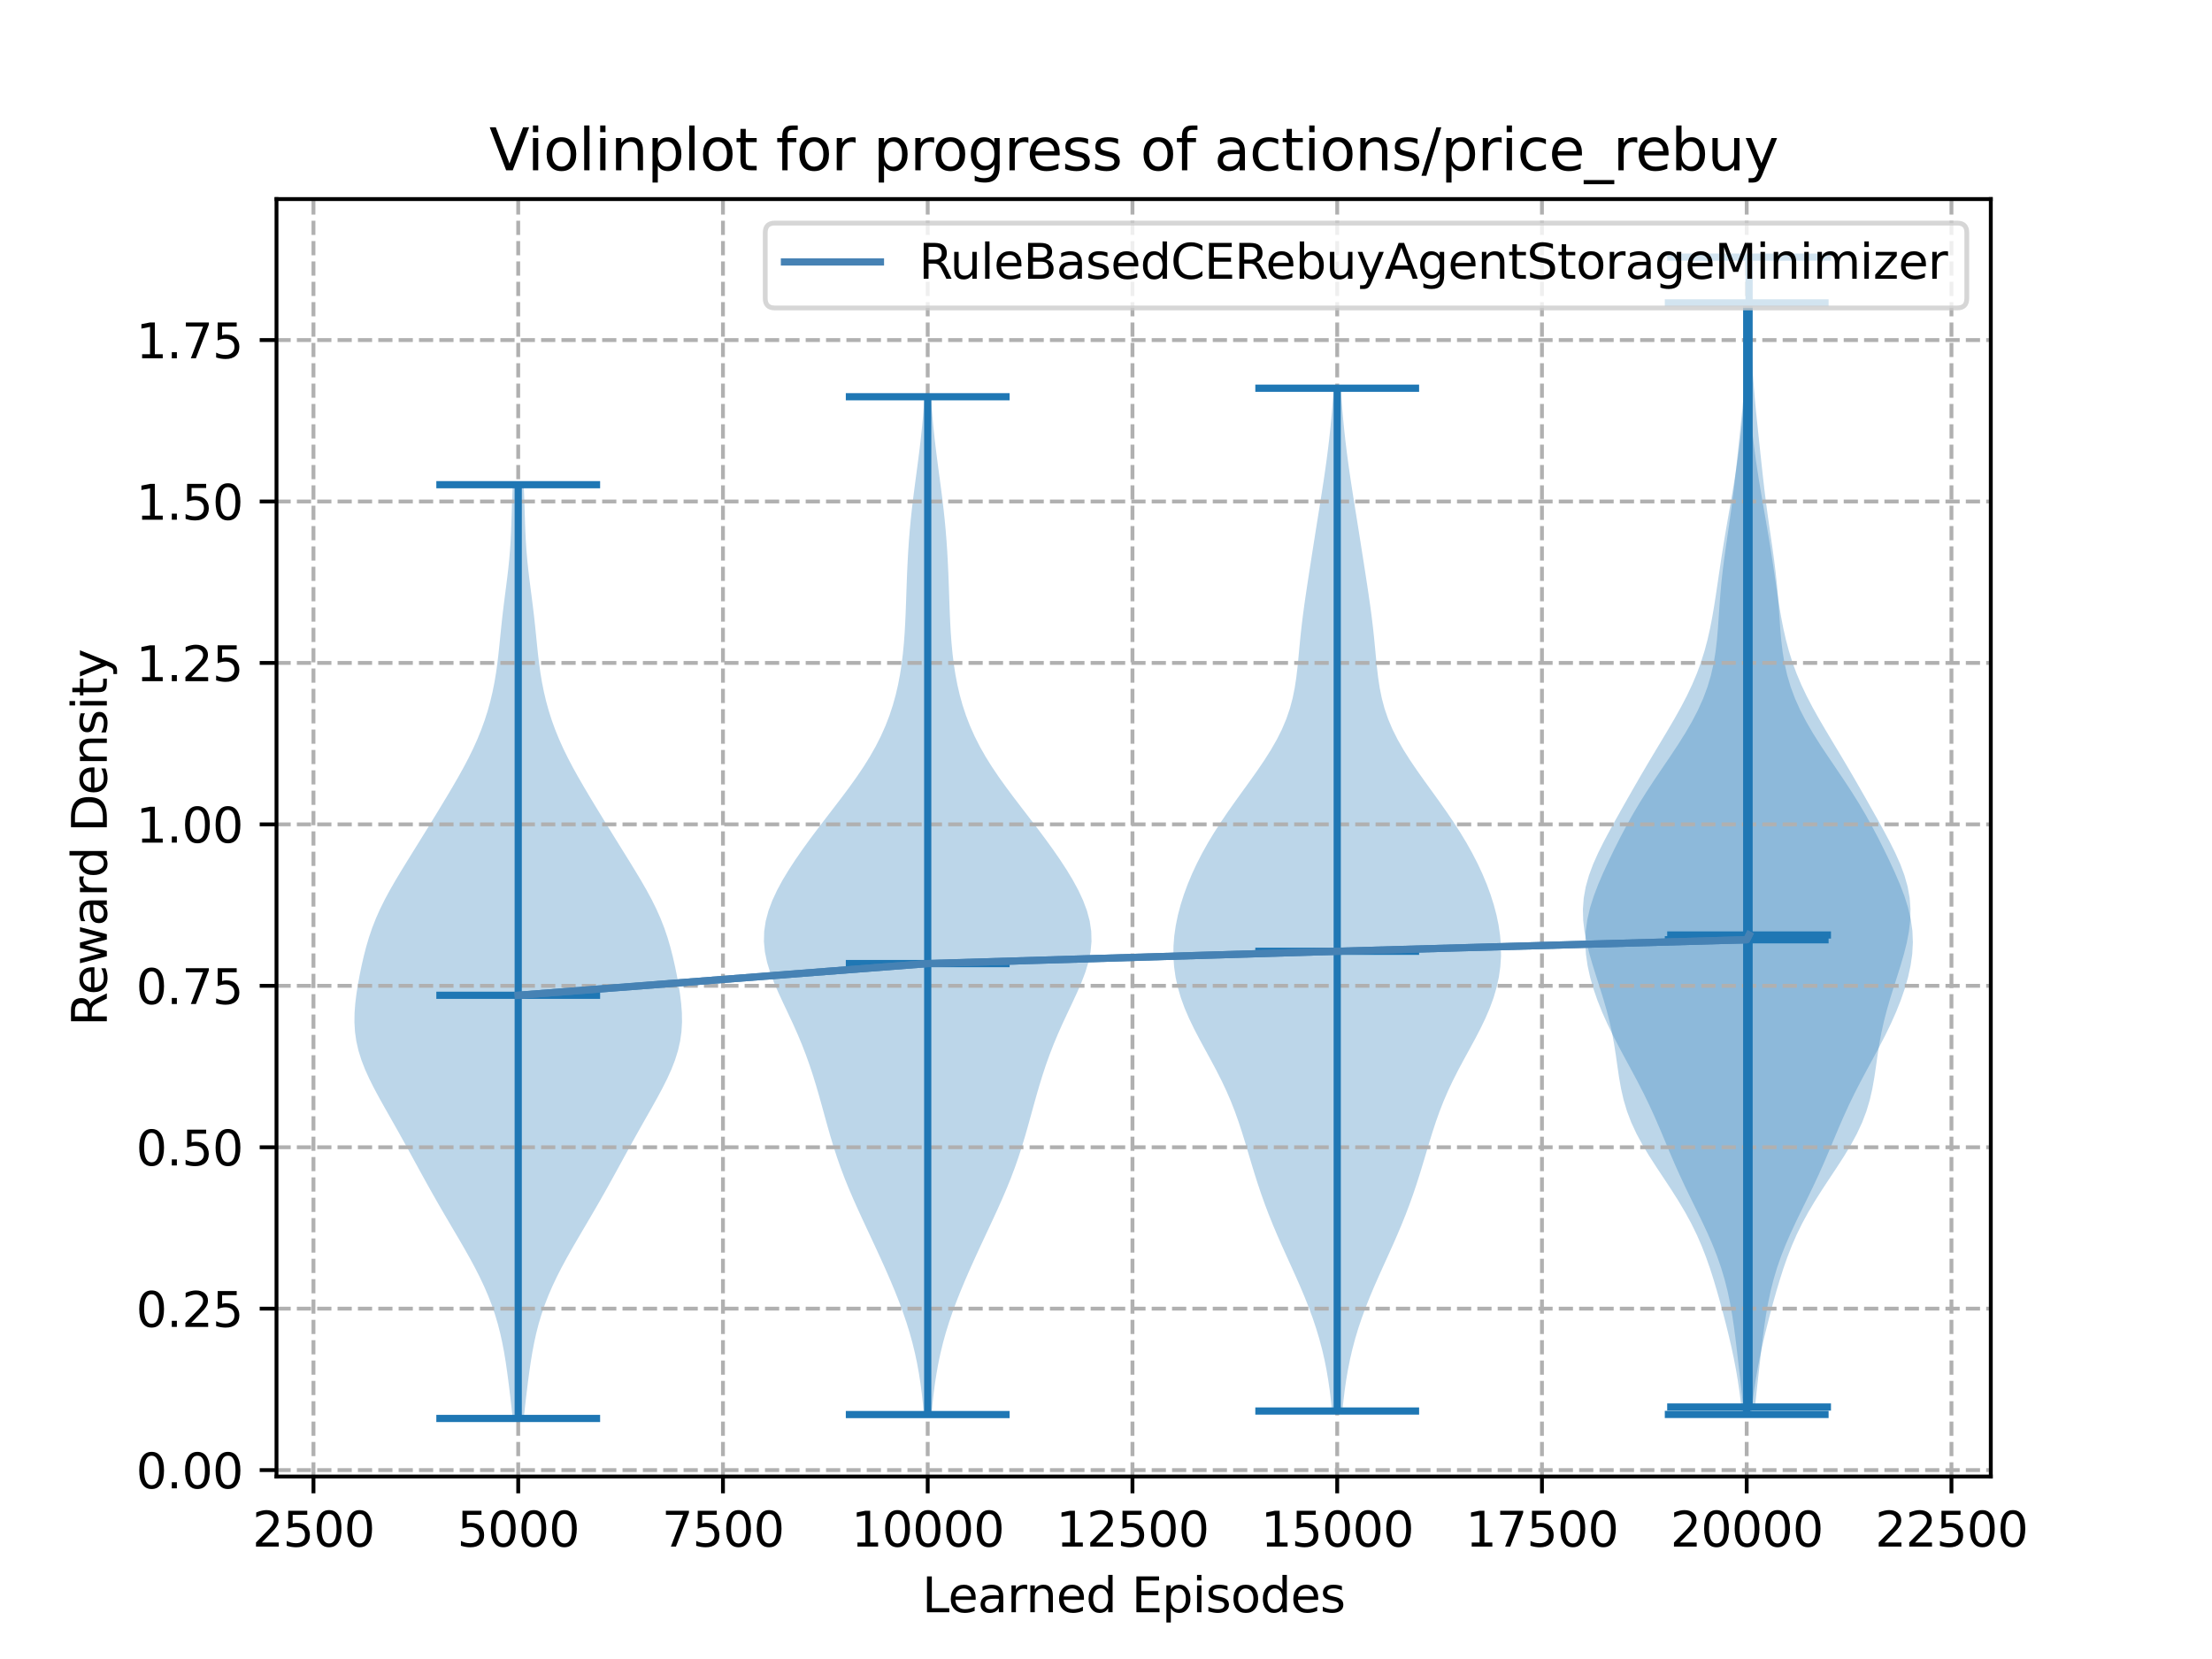 <?xml version="1.0" encoding="utf-8" standalone="no"?>
<!DOCTYPE svg PUBLIC "-//W3C//DTD SVG 1.1//EN"
  "http://www.w3.org/Graphics/SVG/1.1/DTD/svg11.dtd">
<svg xmlns:xlink="http://www.w3.org/1999/xlink" width="460.8pt" height="345.6pt" viewBox="0 0 460.8 345.6" xmlns="http://www.w3.org/2000/svg" version="1.1">
 <defs>
  <style type="text/css">*{stroke-linejoin: round; stroke-linecap: butt}</style>
 </defs>
 <g id="figure_1">
  <g id="patch_1">
   <path d="M 0 345.6 
L 460.8 345.6 
L 460.8 0 
L 0 0 
z
" style="fill: #ffffff"/>
  </g>
  <g id="axes_1">
   <g id="patch_2">
    <path d="M 57.6 307.584 
L 414.72 307.584 
L 414.72 41.472 
L 57.6 41.472 
z
" style="fill: #ffffff"/>
   </g>
   <g id="PolyCollection_1">
    <path d="M 109.103 295.488 
L 106.807 295.488 
L 106.593 293.523 
L 106.369 291.558 
L 106.135 289.594 
L 105.89 287.629 
L 105.628 285.664 
L 105.341 283.699 
L 105.019 281.734 
L 104.648 279.77 
L 104.216 277.805 
L 103.713 275.84 
L 103.13 273.875 
L 102.459 271.91 
L 101.7 269.946 
L 100.853 267.981 
L 99.925 266.016 
L 98.924 264.051 
L 97.863 262.086 
L 96.756 260.121 
L 95.619 258.157 
L 94.465 256.192 
L 93.309 254.227 
L 92.16 252.262 
L 91.027 250.297 
L 89.911 248.333 
L 88.814 246.368 
L 87.731 244.403 
L 86.656 242.438 
L 85.583 240.473 
L 84.503 238.509 
L 83.412 236.544 
L 82.308 234.579 
L 81.195 232.614 
L 80.082 230.649 
L 78.985 228.685 
L 77.929 226.72 
L 76.941 224.755 
L 76.051 222.79 
L 75.287 220.825 
L 74.674 218.861 
L 74.227 216.896 
L 73.949 214.931 
L 73.833 212.966 
L 73.861 211.001 
L 74.009 209.036 
L 74.25 207.072 
L 74.559 205.107 
L 74.919 203.142 
L 75.322 201.177 
L 75.772 199.212 
L 76.278 197.248 
L 76.858 195.283 
L 77.526 193.318 
L 78.294 191.353 
L 79.167 189.388 
L 80.14 187.424 
L 81.2 185.459 
L 82.328 183.494 
L 83.505 181.529 
L 84.711 179.564 
L 85.929 177.6 
L 87.149 175.635 
L 88.366 173.67 
L 89.576 171.705 
L 90.779 169.74 
L 91.974 167.776 
L 93.158 165.811 
L 94.322 163.846 
L 95.457 161.881 
L 96.548 159.916 
L 97.582 157.952 
L 98.547 155.987 
L 99.433 154.022 
L 100.234 152.057 
L 100.948 150.092 
L 101.577 148.127 
L 102.123 146.163 
L 102.591 144.198 
L 102.987 142.233 
L 103.318 140.268 
L 103.594 138.303 
L 103.829 136.339 
L 104.037 134.374 
L 104.234 132.409 
L 104.434 130.444 
L 104.647 128.479 
L 104.878 126.515 
L 105.124 124.55 
L 105.379 122.585 
L 105.629 120.62 
L 105.863 118.655 
L 106.067 116.691 
L 106.235 114.726 
L 106.366 112.761 
L 106.463 110.796 
L 106.536 108.831 
L 106.598 106.867 
L 106.659 104.902 
L 106.731 102.937 
L 106.819 100.972 
L 109.09 100.972 
L 109.09 100.972 
L 109.179 102.937 
L 109.25 104.902 
L 109.312 106.867 
L 109.373 108.831 
L 109.447 110.796 
L 109.544 112.761 
L 109.674 114.726 
L 109.843 116.691 
L 110.047 118.655 
L 110.28 120.62 
L 110.531 122.585 
L 110.785 124.55 
L 111.032 126.515 
L 111.263 128.479 
L 111.476 130.444 
L 111.676 132.409 
L 111.873 134.374 
L 112.081 136.339 
L 112.316 138.303 
L 112.592 140.268 
L 112.923 142.233 
L 113.319 144.198 
L 113.786 146.163 
L 114.333 148.127 
L 114.961 150.092 
L 115.676 152.057 
L 116.477 154.022 
L 117.362 155.987 
L 118.327 157.952 
L 119.361 159.916 
L 120.453 161.881 
L 121.587 163.846 
L 122.752 165.811 
L 123.936 167.776 
L 125.131 169.74 
L 126.334 171.705 
L 127.544 173.67 
L 128.76 175.635 
L 129.981 177.6 
L 131.199 179.564 
L 132.404 181.529 
L 133.581 183.494 
L 134.71 185.459 
L 135.77 187.424 
L 136.742 189.388 
L 137.615 191.353 
L 138.384 193.318 
L 139.052 195.283 
L 139.631 197.248 
L 140.138 199.212 
L 140.587 201.177 
L 140.991 203.142 
L 141.351 205.107 
L 141.66 207.072 
L 141.9 209.036 
L 142.048 211.001 
L 142.077 212.966 
L 141.961 214.931 
L 141.683 216.896 
L 141.236 218.861 
L 140.622 220.825 
L 139.859 222.79 
L 138.969 224.755 
L 137.98 226.72 
L 136.924 228.685 
L 135.828 230.649 
L 134.715 232.614 
L 133.601 234.579 
L 132.497 236.544 
L 131.407 238.509 
L 130.327 240.473 
L 129.254 242.438 
L 128.179 244.403 
L 127.096 246.368 
L 125.998 248.333 
L 124.883 250.297 
L 123.749 252.262 
L 122.601 254.227 
L 121.444 256.192 
L 120.291 258.157 
L 119.153 260.121 
L 118.046 262.086 
L 116.985 264.051 
L 115.985 266.016 
L 115.056 267.981 
L 114.21 269.946 
L 113.45 271.91 
L 112.78 273.875 
L 112.196 275.84 
L 111.693 277.805 
L 111.262 279.77 
L 110.891 281.734 
L 110.568 283.699 
L 110.281 285.664 
L 110.019 287.629 
L 109.774 289.594 
L 109.541 291.558 
L 109.317 293.523 
L 109.103 295.488 
z
" clip-path="url(#pc4a3ae4769)" style="fill: #1f77b4; fill-opacity: 0.3"/>
   </g>
   <g id="PolyCollection_2">
    <path d="M 194.056 294.683 
L 192.464 294.683 
L 192.27 292.541 
L 192.037 290.399 
L 191.759 288.258 
L 191.429 286.116 
L 191.041 283.974 
L 190.587 281.832 
L 190.064 279.69 
L 189.469 277.549 
L 188.802 275.407 
L 188.068 273.265 
L 187.273 271.123 
L 186.423 268.981 
L 185.529 266.84 
L 184.598 264.698 
L 183.638 262.556 
L 182.656 260.414 
L 181.661 258.272 
L 180.659 256.131 
L 179.661 253.989 
L 178.678 251.847 
L 177.722 249.705 
L 176.805 247.563 
L 175.938 245.422 
L 175.127 243.28 
L 174.375 241.138 
L 173.678 238.996 
L 173.029 236.854 
L 172.414 234.713 
L 171.82 232.571 
L 171.231 230.429 
L 170.632 228.287 
L 170.009 226.145 
L 169.35 224.004 
L 168.642 221.862 
L 167.875 219.72 
L 167.045 217.578 
L 166.15 215.436 
L 165.196 213.295 
L 164.199 211.153 
L 163.185 209.011 
L 162.191 206.869 
L 161.26 204.727 
L 160.443 202.586 
L 159.789 200.444 
L 159.343 198.302 
L 159.138 196.16 
L 159.194 194.018 
L 159.513 191.877 
L 160.085 189.735 
L 160.884 187.593 
L 161.881 185.451 
L 163.042 183.309 
L 164.337 181.168 
L 165.738 179.026 
L 167.223 176.884 
L 168.776 174.742 
L 170.379 172.6 
L 172.015 170.459 
L 173.662 168.317 
L 175.299 166.175 
L 176.898 164.033 
L 178.433 161.891 
L 179.88 159.75 
L 181.217 157.608 
L 182.431 155.466 
L 183.514 153.324 
L 184.466 151.182 
L 185.291 149.041 
L 185.996 146.899 
L 186.592 144.757 
L 187.089 142.615 
L 187.496 140.473 
L 187.826 138.332 
L 188.088 136.19 
L 188.292 134.048 
L 188.45 131.906 
L 188.571 129.764 
L 188.666 127.623 
L 188.746 125.481 
L 188.819 123.339 
L 188.895 121.197 
L 188.98 119.055 
L 189.08 116.914 
L 189.2 114.772 
L 189.345 112.63 
L 189.517 110.488 
L 189.717 108.346 
L 189.944 106.205 
L 190.196 104.063 
L 190.468 101.921 
L 190.751 99.779 
L 191.038 97.638 
L 191.32 95.496 
L 191.589 93.354 
L 191.838 91.212 
L 192.063 89.07 
L 192.263 86.929 
L 192.438 84.787 
L 192.588 82.645 
L 193.932 82.645 
L 193.932 82.645 
L 194.082 84.787 
L 194.257 86.929 
L 194.457 89.07 
L 194.682 91.212 
L 194.932 93.354 
L 195.2 95.496 
L 195.482 97.638 
L 195.769 99.779 
L 196.052 101.921 
L 196.324 104.063 
L 196.576 106.205 
L 196.803 108.346 
L 197.003 110.488 
L 197.175 112.63 
L 197.32 114.772 
L 197.44 116.914 
L 197.54 119.055 
L 197.625 121.197 
L 197.701 123.339 
L 197.774 125.481 
L 197.854 127.623 
L 197.949 129.764 
L 198.07 131.906 
L 198.228 134.048 
L 198.432 136.19 
L 198.694 138.332 
L 199.024 140.473 
L 199.431 142.615 
L 199.928 144.757 
L 200.524 146.899 
L 201.229 149.041 
L 202.054 151.182 
L 203.006 153.324 
L 204.089 155.466 
L 205.303 157.608 
L 206.641 159.75 
L 208.087 161.891 
L 209.622 164.033 
L 211.221 166.175 
L 212.858 168.317 
L 214.505 170.459 
L 216.141 172.6 
L 217.744 174.742 
L 219.297 176.884 
L 220.782 179.026 
L 222.183 181.168 
L 223.478 183.309 
L 224.639 185.451 
L 225.636 187.593 
L 226.435 189.735 
L 227.007 191.877 
L 227.326 194.018 
L 227.382 196.16 
L 227.177 198.302 
L 226.731 200.444 
L 226.077 202.586 
L 225.26 204.727 
L 224.329 206.869 
L 223.335 209.011 
L 222.321 211.153 
L 221.324 213.295 
L 220.37 215.436 
L 219.475 217.578 
L 218.645 219.72 
L 217.878 221.862 
L 217.17 224.004 
L 216.511 226.145 
L 215.888 228.287 
L 215.289 230.429 
L 214.7 232.571 
L 214.106 234.713 
L 213.491 236.854 
L 212.842 238.996 
L 212.145 241.138 
L 211.393 243.28 
L 210.583 245.422 
L 209.715 247.563 
L 208.798 249.705 
L 207.842 251.847 
L 206.859 253.989 
L 205.861 256.131 
L 204.859 258.272 
L 203.864 260.414 
L 202.882 262.556 
L 201.922 264.698 
L 200.991 266.84 
L 200.097 268.981 
L 199.247 271.123 
L 198.452 273.265 
L 197.718 275.407 
L 197.051 277.549 
L 196.456 279.69 
L 195.933 281.832 
L 195.479 283.974 
L 195.091 286.116 
L 194.761 288.258 
L 194.483 290.399 
L 194.25 292.541 
L 194.056 294.683 
z
" clip-path="url(#pc4a3ae4769)" style="fill: #1f77b4; fill-opacity: 0.3"/>
   </g>
   <g id="PolyCollection_3">
    <path d="M 279.644 293.938 
L 277.487 293.938 
L 277.266 291.786 
L 277.005 289.634 
L 276.695 287.482 
L 276.328 285.33 
L 275.897 283.177 
L 275.396 281.025 
L 274.822 278.873 
L 274.173 276.721 
L 273.451 274.569 
L 272.661 272.417 
L 271.808 270.264 
L 270.902 268.112 
L 269.958 265.96 
L 268.988 263.808 
L 268.011 261.656 
L 267.042 259.504 
L 266.096 257.351 
L 265.185 255.199 
L 264.319 253.047 
L 263.501 250.895 
L 262.732 248.743 
L 262.009 246.591 
L 261.324 244.438 
L 260.667 242.286 
L 260.025 240.134 
L 259.381 237.982 
L 258.715 235.83 
L 258.009 233.678 
L 257.241 231.525 
L 256.397 229.373 
L 255.466 227.221 
L 254.449 225.069 
L 253.355 222.917 
L 252.205 220.765 
L 251.028 218.613 
L 249.86 216.46 
L 248.739 214.308 
L 247.701 212.156 
L 246.778 210.004 
L 245.992 207.852 
L 245.36 205.7 
L 244.891 203.547 
L 244.585 201.395 
L 244.443 199.243 
L 244.459 197.091 
L 244.626 194.939 
L 244.935 192.787 
L 245.379 190.634 
L 245.947 188.482 
L 246.632 186.33 
L 247.426 184.178 
L 248.326 182.026 
L 249.33 179.874 
L 250.435 177.721 
L 251.64 175.569 
L 252.94 173.417 
L 254.327 171.265 
L 255.788 169.113 
L 257.306 166.961 
L 258.856 164.808 
L 260.411 162.656 
L 261.936 160.504 
L 263.397 158.352 
L 264.758 156.2 
L 265.99 154.048 
L 267.066 151.895 
L 267.972 149.743 
L 268.707 147.591 
L 269.281 145.439 
L 269.715 143.287 
L 270.042 141.135 
L 270.294 138.983 
L 270.505 136.83 
L 270.707 134.678 
L 270.918 132.526 
L 271.154 130.374 
L 271.417 128.222 
L 271.706 126.07 
L 272.016 123.917 
L 272.339 121.765 
L 272.67 119.613 
L 273.004 117.461 
L 273.34 115.309 
L 273.678 113.157 
L 274.019 111.004 
L 274.362 108.852 
L 274.706 106.7 
L 275.05 104.548 
L 275.39 102.396 
L 275.721 100.244 
L 276.039 98.091 
L 276.339 95.939 
L 276.619 93.787 
L 276.877 91.635 
L 277.111 89.483 
L 277.323 87.331 
L 277.512 85.178 
L 277.68 83.026 
L 277.829 80.874 
L 279.301 80.874 
L 279.301 80.874 
L 279.45 83.026 
L 279.619 85.178 
L 279.808 87.331 
L 280.019 89.483 
L 280.253 91.635 
L 280.511 93.787 
L 280.791 95.939 
L 281.092 98.091 
L 281.409 100.244 
L 281.74 102.396 
L 282.08 104.548 
L 282.424 106.7 
L 282.769 108.852 
L 283.112 111.004 
L 283.452 113.157 
L 283.79 115.309 
L 284.127 117.461 
L 284.461 119.613 
L 284.792 121.765 
L 285.115 123.917 
L 285.424 126.07 
L 285.714 128.222 
L 285.977 130.374 
L 286.212 132.526 
L 286.424 134.678 
L 286.625 136.83 
L 286.837 138.983 
L 287.089 141.135 
L 287.415 143.287 
L 287.85 145.439 
L 288.423 147.591 
L 289.158 149.743 
L 290.065 151.895 
L 291.141 154.048 
L 292.372 156.2 
L 293.734 158.352 
L 295.195 160.504 
L 296.72 162.656 
L 298.274 164.808 
L 299.824 166.961 
L 301.342 169.113 
L 302.803 171.265 
L 304.191 173.417 
L 305.491 175.569 
L 306.695 177.721 
L 307.8 179.874 
L 308.804 182.026 
L 309.704 184.178 
L 310.499 186.33 
L 311.183 188.482 
L 311.752 190.634 
L 312.195 192.787 
L 312.505 194.939 
L 312.672 197.091 
L 312.687 199.243 
L 312.545 201.395 
L 312.24 203.547 
L 311.77 205.7 
L 311.138 207.852 
L 310.353 210.004 
L 309.429 212.156 
L 308.391 214.308 
L 307.27 216.46 
L 306.102 218.613 
L 304.925 220.765 
L 303.775 222.917 
L 302.681 225.069 
L 301.664 227.221 
L 300.734 229.373 
L 299.89 231.525 
L 299.122 233.678 
L 298.415 235.83 
L 297.749 237.982 
L 297.105 240.134 
L 296.463 242.286 
L 295.806 244.438 
L 295.121 246.591 
L 294.398 248.743 
L 293.629 250.895 
L 292.812 253.047 
L 291.945 255.199 
L 291.035 257.351 
L 290.089 259.504 
L 289.12 261.656 
L 288.142 263.808 
L 287.173 265.96 
L 286.228 268.112 
L 285.323 270.264 
L 284.47 272.417 
L 283.679 274.569 
L 282.957 276.721 
L 282.309 278.873 
L 281.735 281.025 
L 281.234 283.177 
L 280.802 285.33 
L 280.435 287.482 
L 280.125 289.634 
L 279.864 291.786 
L 279.644 293.938 
z
" clip-path="url(#pc4a3ae4769)" style="fill: #1f77b4; fill-opacity: 0.3"/>
   </g>
   <g id="PolyCollection_4">
    <path d="M 364.828 294.65 
L 362.913 294.65 
L 362.665 292.311 
L 362.371 289.972 
L 362.026 287.633 
L 361.629 285.294 
L 361.18 282.955 
L 360.682 280.616 
L 360.142 278.277 
L 359.567 275.938 
L 358.962 273.599 
L 358.33 271.26 
L 357.67 268.922 
L 356.973 266.583 
L 356.225 264.244 
L 355.406 261.905 
L 354.495 259.566 
L 353.474 257.227 
L 352.329 254.888 
L 351.059 252.549 
L 349.671 250.21 
L 348.189 247.871 
L 346.65 245.532 
L 345.099 243.193 
L 343.59 240.854 
L 342.179 238.516 
L 340.913 236.177 
L 339.826 233.838 
L 338.936 231.499 
L 338.236 229.16 
L 337.7 226.821 
L 337.286 224.482 
L 336.939 222.143 
L 336.607 219.804 
L 336.242 217.465 
L 335.81 215.126 
L 335.292 212.787 
L 334.688 210.448 
L 334.01 208.109 
L 333.281 205.771 
L 332.532 203.432 
L 331.798 201.093 
L 331.118 198.754 
L 330.532 196.415 
L 330.083 194.076 
L 329.81 191.737 
L 329.748 189.398 
L 329.923 187.059 
L 330.343 184.72 
L 331 182.381 
L 331.869 180.042 
L 332.909 177.703 
L 334.075 175.364 
L 335.322 173.026 
L 336.614 170.687 
L 337.927 168.348 
L 339.251 166.009 
L 340.586 163.67 
L 341.939 161.331 
L 343.312 158.992 
L 344.706 156.653 
L 346.111 154.314 
L 347.509 151.975 
L 348.875 149.636 
L 350.181 147.297 
L 351.399 144.958 
L 352.508 142.619 
L 353.494 140.281 
L 354.351 137.942 
L 355.085 135.603 
L 355.707 133.264 
L 356.235 130.925 
L 356.688 128.586 
L 357.087 126.247 
L 357.452 123.908 
L 357.799 121.569 
L 358.144 119.23 
L 358.495 116.891 
L 358.86 114.552 
L 359.241 112.213 
L 359.635 109.875 
L 360.039 107.536 
L 360.446 105.197 
L 360.848 102.858 
L 361.238 100.519 
L 361.609 98.18 
L 361.957 95.841 
L 362.275 93.502 
L 362.561 91.163 
L 362.809 88.824 
L 363.018 86.485 
L 363.185 84.146 
L 363.308 81.807 
L 363.39 79.468 
L 363.435 77.13 
L 363.448 74.791 
L 363.44 72.452 
L 363.419 70.113 
L 363.397 67.774 
L 363.382 65.435 
L 363.381 63.096 
L 364.36 63.096 
L 364.36 63.096 
L 364.359 65.435 
L 364.344 67.774 
L 364.322 70.113 
L 364.301 72.452 
L 364.292 74.791 
L 364.306 77.13 
L 364.35 79.468 
L 364.433 81.807 
L 364.556 84.146 
L 364.723 86.485 
L 364.932 88.824 
L 365.18 91.163 
L 365.466 93.502 
L 365.784 95.841 
L 366.131 98.18 
L 366.503 100.519 
L 366.893 102.858 
L 367.295 105.197 
L 367.702 107.536 
L 368.106 109.875 
L 368.5 112.213 
L 368.881 114.552 
L 369.246 116.891 
L 369.597 119.23 
L 369.942 121.569 
L 370.289 123.908 
L 370.654 126.247 
L 371.053 128.586 
L 371.506 130.925 
L 372.034 133.264 
L 372.656 135.603 
L 373.39 137.942 
L 374.247 140.281 
L 375.233 142.619 
L 376.342 144.958 
L 377.56 147.297 
L 378.866 149.636 
L 380.232 151.975 
L 381.63 154.314 
L 383.035 156.653 
L 384.429 158.992 
L 385.802 161.331 
L 387.154 163.67 
L 388.49 166.009 
L 389.814 168.348 
L 391.127 170.687 
L 392.418 173.026 
L 393.665 175.364 
L 394.832 177.703 
L 395.872 180.042 
L 396.741 182.381 
L 397.398 184.72 
L 397.818 187.059 
L 397.993 189.398 
L 397.931 191.737 
L 397.658 194.076 
L 397.209 196.415 
L 396.623 198.754 
L 395.943 201.093 
L 395.209 203.432 
L 394.46 205.771 
L 393.731 208.109 
L 393.053 210.448 
L 392.449 212.787 
L 391.931 215.126 
L 391.499 217.465 
L 391.134 219.804 
L 390.802 222.143 
L 390.455 224.482 
L 390.04 226.821 
L 389.505 229.16 
L 388.805 231.499 
L 387.915 233.838 
L 386.828 236.177 
L 385.562 238.516 
L 384.15 240.854 
L 382.642 243.193 
L 381.091 245.532 
L 379.552 247.871 
L 378.07 250.21 
L 376.682 252.549 
L 375.412 254.888 
L 374.267 257.227 
L 373.246 259.566 
L 372.335 261.905 
L 371.516 264.244 
L 370.768 266.583 
L 370.071 268.922 
L 369.411 271.26 
L 368.779 273.599 
L 368.174 275.938 
L 367.599 278.277 
L 367.059 280.616 
L 366.561 282.955 
L 366.112 285.294 
L 365.715 287.633 
L 365.37 289.972 
L 365.076 292.311 
L 364.828 294.65 
z
" clip-path="url(#pc4a3ae4769)" style="fill: #1f77b4; fill-opacity: 0.3"/>
   </g>
   <g id="PolyCollection_5">
    <path d="M 365.591 293.109 
L 363.139 293.109 
L 362.881 290.69 
L 362.614 288.27 
L 362.343 285.851 
L 362.07 283.431 
L 361.792 281.011 
L 361.5 278.592 
L 361.18 276.172 
L 360.814 273.752 
L 360.384 271.333 
L 359.87 268.913 
L 359.255 266.494 
L 358.529 264.074 
L 357.685 261.654 
L 356.728 259.235 
L 355.673 256.815 
L 354.541 254.396 
L 353.364 251.976 
L 352.175 249.556 
L 351.005 247.137 
L 349.875 244.717 
L 348.795 242.298 
L 347.758 239.878 
L 346.746 237.458 
L 345.729 235.039 
L 344.68 232.619 
L 343.573 230.2 
L 342.397 227.78 
L 341.156 225.36 
L 339.865 222.941 
L 338.554 220.521 
L 337.256 218.101 
L 336.005 215.682 
L 334.83 213.262 
L 333.752 210.843 
L 332.787 208.423 
L 331.949 206.003 
L 331.254 203.584 
L 330.721 201.164 
L 330.376 198.745 
L 330.243 196.325 
L 330.343 193.905 
L 330.682 191.486 
L 331.248 189.066 
L 332.015 186.647 
L 332.94 184.227 
L 333.978 181.807 
L 335.093 179.388 
L 336.262 176.968 
L 337.48 174.548 
L 338.754 172.129 
L 340.101 169.709 
L 341.531 167.29 
L 343.047 164.87 
L 344.634 162.45 
L 346.268 160.031 
L 347.909 157.611 
L 349.515 155.192 
L 351.042 152.772 
L 352.452 150.352 
L 353.711 147.933 
L 354.797 145.513 
L 355.7 143.094 
L 356.419 140.674 
L 356.968 138.254 
L 357.37 135.835 
L 357.657 133.415 
L 357.868 130.996 
L 358.038 128.576 
L 358.202 126.156 
L 358.385 123.737 
L 358.605 121.317 
L 358.869 118.897 
L 359.174 116.478 
L 359.51 114.058 
L 359.862 111.639 
L 360.215 109.219 
L 360.556 106.799 
L 360.876 104.38 
L 361.175 101.96 
L 361.454 99.541 
L 361.719 97.121 
L 361.978 94.701 
L 362.235 92.282 
L 362.489 89.862 
L 362.74 87.443 
L 362.981 85.023 
L 363.206 82.603 
L 363.408 80.184 
L 363.583 77.764 
L 363.729 75.344 
L 363.845 72.925 
L 363.934 70.505 
L 363.998 68.086 
L 364.042 65.666 
L 364.069 63.246 
L 364.085 60.827 
L 364.095 58.407 
L 364.104 55.988 
L 364.115 53.568 
L 364.615 53.568 
L 364.615 53.568 
L 364.627 55.988 
L 364.636 58.407 
L 364.646 60.827 
L 364.661 63.246 
L 364.689 65.666 
L 364.732 68.086 
L 364.796 70.505 
L 364.885 72.925 
L 365.002 75.344 
L 365.148 77.764 
L 365.323 80.184 
L 365.525 82.603 
L 365.749 85.023 
L 365.99 87.443 
L 366.241 89.862 
L 366.496 92.282 
L 366.752 94.701 
L 367.011 97.121 
L 367.277 99.541 
L 367.556 101.96 
L 367.854 104.38 
L 368.175 106.799 
L 368.515 109.219 
L 368.868 111.639 
L 369.22 114.058 
L 369.556 116.478 
L 369.861 118.897 
L 370.125 121.317 
L 370.345 123.737 
L 370.529 126.156 
L 370.692 128.576 
L 370.863 130.996 
L 371.073 133.415 
L 371.361 135.835 
L 371.763 138.254 
L 372.312 140.674 
L 373.031 143.094 
L 373.933 145.513 
L 375.019 147.933 
L 376.279 150.352 
L 377.688 152.772 
L 379.215 155.192 
L 380.821 157.611 
L 382.463 160.031 
L 384.096 162.45 
L 385.684 164.87 
L 387.199 167.29 
L 388.629 169.709 
L 389.976 172.129 
L 391.251 174.548 
L 392.468 176.968 
L 393.637 179.388 
L 394.752 181.807 
L 395.791 184.227 
L 396.716 186.647 
L 397.482 189.066 
L 398.049 191.486 
L 398.388 193.905 
L 398.487 196.325 
L 398.355 198.745 
L 398.009 201.164 
L 397.477 203.584 
L 396.781 206.003 
L 395.943 208.423 
L 394.979 210.843 
L 393.9 213.262 
L 392.725 215.682 
L 391.474 218.101 
L 390.177 220.521 
L 388.866 222.941 
L 387.575 225.36 
L 386.333 227.78 
L 385.157 230.2 
L 384.051 232.619 
L 383.001 235.039 
L 381.985 237.458 
L 380.972 239.878 
L 379.935 242.298 
L 378.855 244.717 
L 377.725 247.137 
L 376.555 249.556 
L 375.366 251.976 
L 374.189 254.396 
L 373.058 256.815 
L 372.002 259.235 
L 371.045 261.654 
L 370.202 264.074 
L 369.475 266.494 
L 368.86 268.913 
L 368.346 271.333 
L 367.916 273.752 
L 367.551 276.172 
L 367.231 278.592 
L 366.939 281.011 
L 366.66 283.431 
L 366.387 285.851 
L 366.116 288.27 
L 365.849 290.69 
L 365.591 293.109 
z
" clip-path="url(#pc4a3ae4769)" style="fill: #1f77b4; fill-opacity: 0.3"/>
   </g>
   <g id="matplotlib.axis_1">
    <g id="xtick_1">
     <g id="line2d_1">
      <path d="M 65.302 307.584 
L 65.302 41.472 
" clip-path="url(#pc4a3ae4769)" style="fill: none; stroke-dasharray: 2.96,1.28; stroke-dashoffset: 0; stroke: #b0b0b0; stroke-width: 0.8"/>
     </g>
     <g id="line2d_2">
      <defs>
       <path id="mb320e0895b" d="M 0 0 
L 0 3.5 
" style="stroke: #000000; stroke-width: 0.8"/>
      </defs>
      <g>
       <use xlink:href="#mb320e0895b" x="65.302" y="307.584" style="stroke: #000000; stroke-width: 0.8"/>
      </g>
     </g>
     <g id="text_1">
      <!-- 2500 -->
      <g transform="translate(52.577 322.182)scale(0.1 -0.1)">
       <defs>
        <path id="DejaVuSans-32" d="M 1228 531 
L 3431 531 
L 3431 0 
L 469 0 
L 469 531 
Q 828 903 1448 1529 
Q 2069 2156 2228 2338 
Q 2531 2678 2651 2914 
Q 2772 3150 2772 3378 
Q 2772 3750 2511 3984 
Q 2250 4219 1831 4219 
Q 1534 4219 1204 4116 
Q 875 4013 500 3803 
L 500 4441 
Q 881 4594 1212 4672 
Q 1544 4750 1819 4750 
Q 2544 4750 2975 4387 
Q 3406 4025 3406 3419 
Q 3406 3131 3298 2873 
Q 3191 2616 2906 2266 
Q 2828 2175 2409 1742 
Q 1991 1309 1228 531 
z
" transform="scale(0.016)"/>
        <path id="DejaVuSans-35" d="M 691 4666 
L 3169 4666 
L 3169 4134 
L 1269 4134 
L 1269 2991 
Q 1406 3038 1543 3061 
Q 1681 3084 1819 3084 
Q 2600 3084 3056 2656 
Q 3513 2228 3513 1497 
Q 3513 744 3044 326 
Q 2575 -91 1722 -91 
Q 1428 -91 1123 -41 
Q 819 9 494 109 
L 494 744 
Q 775 591 1075 516 
Q 1375 441 1709 441 
Q 2250 441 2565 725 
Q 2881 1009 2881 1497 
Q 2881 1984 2565 2268 
Q 2250 2553 1709 2553 
Q 1456 2553 1204 2497 
Q 953 2441 691 2322 
L 691 4666 
z
" transform="scale(0.016)"/>
        <path id="DejaVuSans-30" d="M 2034 4250 
Q 1547 4250 1301 3770 
Q 1056 3291 1056 2328 
Q 1056 1369 1301 889 
Q 1547 409 2034 409 
Q 2525 409 2770 889 
Q 3016 1369 3016 2328 
Q 3016 3291 2770 3770 
Q 2525 4250 2034 4250 
z
M 2034 4750 
Q 2819 4750 3233 4129 
Q 3647 3509 3647 2328 
Q 3647 1150 3233 529 
Q 2819 -91 2034 -91 
Q 1250 -91 836 529 
Q 422 1150 422 2328 
Q 422 3509 836 4129 
Q 1250 4750 2034 4750 
z
" transform="scale(0.016)"/>
       </defs>
       <use xlink:href="#DejaVuSans-32"/>
       <use xlink:href="#DejaVuSans-35" x="63.623"/>
       <use xlink:href="#DejaVuSans-30" x="127.246"/>
       <use xlink:href="#DejaVuSans-30" x="190.869"/>
      </g>
     </g>
    </g>
    <g id="xtick_2">
     <g id="line2d_3">
      <path d="M 107.955 307.584 
L 107.955 41.472 
" clip-path="url(#pc4a3ae4769)" style="fill: none; stroke-dasharray: 2.96,1.28; stroke-dashoffset: 0; stroke: #b0b0b0; stroke-width: 0.8"/>
     </g>
     <g id="line2d_4">
      <g>
       <use xlink:href="#mb320e0895b" x="107.955" y="307.584" style="stroke: #000000; stroke-width: 0.8"/>
      </g>
     </g>
     <g id="text_2">
      <!-- 5000 -->
      <g transform="translate(95.23 322.182)scale(0.1 -0.1)">
       <use xlink:href="#DejaVuSans-35"/>
       <use xlink:href="#DejaVuSans-30" x="63.623"/>
       <use xlink:href="#DejaVuSans-30" x="127.246"/>
       <use xlink:href="#DejaVuSans-30" x="190.869"/>
      </g>
     </g>
    </g>
    <g id="xtick_3">
     <g id="line2d_5">
      <path d="M 150.607 307.584 
L 150.607 41.472 
" clip-path="url(#pc4a3ae4769)" style="fill: none; stroke-dasharray: 2.96,1.28; stroke-dashoffset: 0; stroke: #b0b0b0; stroke-width: 0.8"/>
     </g>
     <g id="line2d_6">
      <g>
       <use xlink:href="#mb320e0895b" x="150.607" y="307.584" style="stroke: #000000; stroke-width: 0.8"/>
      </g>
     </g>
     <g id="text_3">
      <!-- 7500 -->
      <g transform="translate(137.882 322.182)scale(0.1 -0.1)">
       <defs>
        <path id="DejaVuSans-37" d="M 525 4666 
L 3525 4666 
L 3525 4397 
L 1831 0 
L 1172 0 
L 2766 4134 
L 525 4134 
L 525 4666 
z
" transform="scale(0.016)"/>
       </defs>
       <use xlink:href="#DejaVuSans-37"/>
       <use xlink:href="#DejaVuSans-35" x="63.623"/>
       <use xlink:href="#DejaVuSans-30" x="127.246"/>
       <use xlink:href="#DejaVuSans-30" x="190.869"/>
      </g>
     </g>
    </g>
    <g id="xtick_4">
     <g id="line2d_7">
      <path d="M 193.26 307.584 
L 193.26 41.472 
" clip-path="url(#pc4a3ae4769)" style="fill: none; stroke-dasharray: 2.96,1.28; stroke-dashoffset: 0; stroke: #b0b0b0; stroke-width: 0.8"/>
     </g>
     <g id="line2d_8">
      <g>
       <use xlink:href="#mb320e0895b" x="193.26" y="307.584" style="stroke: #000000; stroke-width: 0.8"/>
      </g>
     </g>
     <g id="text_4">
      <!-- 10000 -->
      <g transform="translate(177.354 322.182)scale(0.1 -0.1)">
       <defs>
        <path id="DejaVuSans-31" d="M 794 531 
L 1825 531 
L 1825 4091 
L 703 3866 
L 703 4441 
L 1819 4666 
L 2450 4666 
L 2450 531 
L 3481 531 
L 3481 0 
L 794 0 
L 794 531 
z
" transform="scale(0.016)"/>
       </defs>
       <use xlink:href="#DejaVuSans-31"/>
       <use xlink:href="#DejaVuSans-30" x="63.623"/>
       <use xlink:href="#DejaVuSans-30" x="127.246"/>
       <use xlink:href="#DejaVuSans-30" x="190.869"/>
       <use xlink:href="#DejaVuSans-30" x="254.492"/>
      </g>
     </g>
    </g>
    <g id="xtick_5">
     <g id="line2d_9">
      <path d="M 235.913 307.584 
L 235.913 41.472 
" clip-path="url(#pc4a3ae4769)" style="fill: none; stroke-dasharray: 2.96,1.28; stroke-dashoffset: 0; stroke: #b0b0b0; stroke-width: 0.8"/>
     </g>
     <g id="line2d_10">
      <g>
       <use xlink:href="#mb320e0895b" x="235.913" y="307.584" style="stroke: #000000; stroke-width: 0.8"/>
      </g>
     </g>
     <g id="text_5">
      <!-- 12500 -->
      <g transform="translate(220.006 322.182)scale(0.1 -0.1)">
       <use xlink:href="#DejaVuSans-31"/>
       <use xlink:href="#DejaVuSans-32" x="63.623"/>
       <use xlink:href="#DejaVuSans-35" x="127.246"/>
       <use xlink:href="#DejaVuSans-30" x="190.869"/>
       <use xlink:href="#DejaVuSans-30" x="254.492"/>
      </g>
     </g>
    </g>
    <g id="xtick_6">
     <g id="line2d_11">
      <path d="M 278.565 307.584 
L 278.565 41.472 
" clip-path="url(#pc4a3ae4769)" style="fill: none; stroke-dasharray: 2.96,1.28; stroke-dashoffset: 0; stroke: #b0b0b0; stroke-width: 0.8"/>
     </g>
     <g id="line2d_12">
      <g>
       <use xlink:href="#mb320e0895b" x="278.565" y="307.584" style="stroke: #000000; stroke-width: 0.8"/>
      </g>
     </g>
     <g id="text_6">
      <!-- 15000 -->
      <g transform="translate(262.659 322.182)scale(0.1 -0.1)">
       <use xlink:href="#DejaVuSans-31"/>
       <use xlink:href="#DejaVuSans-35" x="63.623"/>
       <use xlink:href="#DejaVuSans-30" x="127.246"/>
       <use xlink:href="#DejaVuSans-30" x="190.869"/>
       <use xlink:href="#DejaVuSans-30" x="254.492"/>
      </g>
     </g>
    </g>
    <g id="xtick_7">
     <g id="line2d_13">
      <path d="M 321.218 307.584 
L 321.218 41.472 
" clip-path="url(#pc4a3ae4769)" style="fill: none; stroke-dasharray: 2.96,1.28; stroke-dashoffset: 0; stroke: #b0b0b0; stroke-width: 0.8"/>
     </g>
     <g id="line2d_14">
      <g>
       <use xlink:href="#mb320e0895b" x="321.218" y="307.584" style="stroke: #000000; stroke-width: 0.8"/>
      </g>
     </g>
     <g id="text_7">
      <!-- 17500 -->
      <g transform="translate(305.312 322.182)scale(0.1 -0.1)">
       <use xlink:href="#DejaVuSans-31"/>
       <use xlink:href="#DejaVuSans-37" x="63.623"/>
       <use xlink:href="#DejaVuSans-35" x="127.246"/>
       <use xlink:href="#DejaVuSans-30" x="190.869"/>
       <use xlink:href="#DejaVuSans-30" x="254.492"/>
      </g>
     </g>
    </g>
    <g id="xtick_8">
     <g id="line2d_15">
      <path d="M 363.87 307.584 
L 363.87 41.472 
" clip-path="url(#pc4a3ae4769)" style="fill: none; stroke-dasharray: 2.96,1.28; stroke-dashoffset: 0; stroke: #b0b0b0; stroke-width: 0.8"/>
     </g>
     <g id="line2d_16">
      <g>
       <use xlink:href="#mb320e0895b" x="363.87" y="307.584" style="stroke: #000000; stroke-width: 0.8"/>
      </g>
     </g>
     <g id="text_8">
      <!-- 20000 -->
      <g transform="translate(347.964 322.182)scale(0.1 -0.1)">
       <use xlink:href="#DejaVuSans-32"/>
       <use xlink:href="#DejaVuSans-30" x="63.623"/>
       <use xlink:href="#DejaVuSans-30" x="127.246"/>
       <use xlink:href="#DejaVuSans-30" x="190.869"/>
       <use xlink:href="#DejaVuSans-30" x="254.492"/>
      </g>
     </g>
    </g>
    <g id="xtick_9">
     <g id="line2d_17">
      <path d="M 406.523 307.584 
L 406.523 41.472 
" clip-path="url(#pc4a3ae4769)" style="fill: none; stroke-dasharray: 2.96,1.28; stroke-dashoffset: 0; stroke: #b0b0b0; stroke-width: 0.8"/>
     </g>
     <g id="line2d_18">
      <g>
       <use xlink:href="#mb320e0895b" x="406.523" y="307.584" style="stroke: #000000; stroke-width: 0.8"/>
      </g>
     </g>
     <g id="text_9">
      <!-- 22500 -->
      <g transform="translate(390.617 322.182)scale(0.1 -0.1)">
       <use xlink:href="#DejaVuSans-32"/>
       <use xlink:href="#DejaVuSans-32" x="63.623"/>
       <use xlink:href="#DejaVuSans-35" x="127.246"/>
       <use xlink:href="#DejaVuSans-30" x="190.869"/>
       <use xlink:href="#DejaVuSans-30" x="254.492"/>
      </g>
     </g>
    </g>
    <g id="text_10">
     <!-- Learned Episodes -->
     <g transform="translate(192.102 335.861)scale(0.1 -0.1)">
      <defs>
       <path id="DejaVuSans-4c" d="M 628 4666 
L 1259 4666 
L 1259 531 
L 3531 531 
L 3531 0 
L 628 0 
L 628 4666 
z
" transform="scale(0.016)"/>
       <path id="DejaVuSans-65" d="M 3597 1894 
L 3597 1613 
L 953 1613 
Q 991 1019 1311 708 
Q 1631 397 2203 397 
Q 2534 397 2845 478 
Q 3156 559 3463 722 
L 3463 178 
Q 3153 47 2828 -22 
Q 2503 -91 2169 -91 
Q 1331 -91 842 396 
Q 353 884 353 1716 
Q 353 2575 817 3079 
Q 1281 3584 2069 3584 
Q 2775 3584 3186 3129 
Q 3597 2675 3597 1894 
z
M 3022 2063 
Q 3016 2534 2758 2815 
Q 2500 3097 2075 3097 
Q 1594 3097 1305 2825 
Q 1016 2553 972 2059 
L 3022 2063 
z
" transform="scale(0.016)"/>
       <path id="DejaVuSans-61" d="M 2194 1759 
Q 1497 1759 1228 1600 
Q 959 1441 959 1056 
Q 959 750 1161 570 
Q 1363 391 1709 391 
Q 2188 391 2477 730 
Q 2766 1069 2766 1631 
L 2766 1759 
L 2194 1759 
z
M 3341 1997 
L 3341 0 
L 2766 0 
L 2766 531 
Q 2569 213 2275 61 
Q 1981 -91 1556 -91 
Q 1019 -91 701 211 
Q 384 513 384 1019 
Q 384 1609 779 1909 
Q 1175 2209 1959 2209 
L 2766 2209 
L 2766 2266 
Q 2766 2663 2505 2880 
Q 2244 3097 1772 3097 
Q 1472 3097 1187 3025 
Q 903 2953 641 2809 
L 641 3341 
Q 956 3463 1253 3523 
Q 1550 3584 1831 3584 
Q 2591 3584 2966 3190 
Q 3341 2797 3341 1997 
z
" transform="scale(0.016)"/>
       <path id="DejaVuSans-72" d="M 2631 2963 
Q 2534 3019 2420 3045 
Q 2306 3072 2169 3072 
Q 1681 3072 1420 2755 
Q 1159 2438 1159 1844 
L 1159 0 
L 581 0 
L 581 3500 
L 1159 3500 
L 1159 2956 
Q 1341 3275 1631 3429 
Q 1922 3584 2338 3584 
Q 2397 3584 2469 3576 
Q 2541 3569 2628 3553 
L 2631 2963 
z
" transform="scale(0.016)"/>
       <path id="DejaVuSans-6e" d="M 3513 2113 
L 3513 0 
L 2938 0 
L 2938 2094 
Q 2938 2591 2744 2837 
Q 2550 3084 2163 3084 
Q 1697 3084 1428 2787 
Q 1159 2491 1159 1978 
L 1159 0 
L 581 0 
L 581 3500 
L 1159 3500 
L 1159 2956 
Q 1366 3272 1645 3428 
Q 1925 3584 2291 3584 
Q 2894 3584 3203 3211 
Q 3513 2838 3513 2113 
z
" transform="scale(0.016)"/>
       <path id="DejaVuSans-64" d="M 2906 2969 
L 2906 4863 
L 3481 4863 
L 3481 0 
L 2906 0 
L 2906 525 
Q 2725 213 2448 61 
Q 2172 -91 1784 -91 
Q 1150 -91 751 415 
Q 353 922 353 1747 
Q 353 2572 751 3078 
Q 1150 3584 1784 3584 
Q 2172 3584 2448 3432 
Q 2725 3281 2906 2969 
z
M 947 1747 
Q 947 1113 1208 752 
Q 1469 391 1925 391 
Q 2381 391 2643 752 
Q 2906 1113 2906 1747 
Q 2906 2381 2643 2742 
Q 2381 3103 1925 3103 
Q 1469 3103 1208 2742 
Q 947 2381 947 1747 
z
" transform="scale(0.016)"/>
       <path id="DejaVuSans-20" transform="scale(0.016)"/>
       <path id="DejaVuSans-45" d="M 628 4666 
L 3578 4666 
L 3578 4134 
L 1259 4134 
L 1259 2753 
L 3481 2753 
L 3481 2222 
L 1259 2222 
L 1259 531 
L 3634 531 
L 3634 0 
L 628 0 
L 628 4666 
z
" transform="scale(0.016)"/>
       <path id="DejaVuSans-70" d="M 1159 525 
L 1159 -1331 
L 581 -1331 
L 581 3500 
L 1159 3500 
L 1159 2969 
Q 1341 3281 1617 3432 
Q 1894 3584 2278 3584 
Q 2916 3584 3314 3078 
Q 3713 2572 3713 1747 
Q 3713 922 3314 415 
Q 2916 -91 2278 -91 
Q 1894 -91 1617 61 
Q 1341 213 1159 525 
z
M 3116 1747 
Q 3116 2381 2855 2742 
Q 2594 3103 2138 3103 
Q 1681 3103 1420 2742 
Q 1159 2381 1159 1747 
Q 1159 1113 1420 752 
Q 1681 391 2138 391 
Q 2594 391 2855 752 
Q 3116 1113 3116 1747 
z
" transform="scale(0.016)"/>
       <path id="DejaVuSans-69" d="M 603 3500 
L 1178 3500 
L 1178 0 
L 603 0 
L 603 3500 
z
M 603 4863 
L 1178 4863 
L 1178 4134 
L 603 4134 
L 603 4863 
z
" transform="scale(0.016)"/>
       <path id="DejaVuSans-73" d="M 2834 3397 
L 2834 2853 
Q 2591 2978 2328 3040 
Q 2066 3103 1784 3103 
Q 1356 3103 1142 2972 
Q 928 2841 928 2578 
Q 928 2378 1081 2264 
Q 1234 2150 1697 2047 
L 1894 2003 
Q 2506 1872 2764 1633 
Q 3022 1394 3022 966 
Q 3022 478 2636 193 
Q 2250 -91 1575 -91 
Q 1294 -91 989 -36 
Q 684 19 347 128 
L 347 722 
Q 666 556 975 473 
Q 1284 391 1588 391 
Q 1994 391 2212 530 
Q 2431 669 2431 922 
Q 2431 1156 2273 1281 
Q 2116 1406 1581 1522 
L 1381 1569 
Q 847 1681 609 1914 
Q 372 2147 372 2553 
Q 372 3047 722 3315 
Q 1072 3584 1716 3584 
Q 2034 3584 2315 3537 
Q 2597 3491 2834 3397 
z
" transform="scale(0.016)"/>
       <path id="DejaVuSans-6f" d="M 1959 3097 
Q 1497 3097 1228 2736 
Q 959 2375 959 1747 
Q 959 1119 1226 758 
Q 1494 397 1959 397 
Q 2419 397 2687 759 
Q 2956 1122 2956 1747 
Q 2956 2369 2687 2733 
Q 2419 3097 1959 3097 
z
M 1959 3584 
Q 2709 3584 3137 3096 
Q 3566 2609 3566 1747 
Q 3566 888 3137 398 
Q 2709 -91 1959 -91 
Q 1206 -91 779 398 
Q 353 888 353 1747 
Q 353 2609 779 3096 
Q 1206 3584 1959 3584 
z
" transform="scale(0.016)"/>
      </defs>
      <use xlink:href="#DejaVuSans-4c"/>
      <use xlink:href="#DejaVuSans-65" x="53.963"/>
      <use xlink:href="#DejaVuSans-61" x="115.486"/>
      <use xlink:href="#DejaVuSans-72" x="176.766"/>
      <use xlink:href="#DejaVuSans-6e" x="216.129"/>
      <use xlink:href="#DejaVuSans-65" x="279.508"/>
      <use xlink:href="#DejaVuSans-64" x="341.031"/>
      <use xlink:href="#DejaVuSans-20" x="404.508"/>
      <use xlink:href="#DejaVuSans-45" x="436.295"/>
      <use xlink:href="#DejaVuSans-70" x="499.479"/>
      <use xlink:href="#DejaVuSans-69" x="562.955"/>
      <use xlink:href="#DejaVuSans-73" x="590.738"/>
      <use xlink:href="#DejaVuSans-6f" x="642.838"/>
      <use xlink:href="#DejaVuSans-64" x="704.02"/>
      <use xlink:href="#DejaVuSans-65" x="767.496"/>
      <use xlink:href="#DejaVuSans-73" x="829.02"/>
     </g>
    </g>
   </g>
   <g id="matplotlib.axis_2">
    <g id="ytick_1">
     <g id="line2d_19">
      <path d="M 57.6 306.25 
L 414.72 306.25 
" clip-path="url(#pc4a3ae4769)" style="fill: none; stroke-dasharray: 2.96,1.28; stroke-dashoffset: 0; stroke: #b0b0b0; stroke-width: 0.8"/>
     </g>
     <g id="line2d_20">
      <defs>
       <path id="m118ed84fec" d="M 0 0 
L -3.5 0 
" style="stroke: #000000; stroke-width: 0.8"/>
      </defs>
      <g>
       <use xlink:href="#m118ed84fec" x="57.6" y="306.25" style="stroke: #000000; stroke-width: 0.8"/>
      </g>
     </g>
     <g id="text_11">
      <!-- 0.00 -->
      <g transform="translate(28.334 310.049)scale(0.1 -0.1)">
       <defs>
        <path id="DejaVuSans-2e" d="M 684 794 
L 1344 794 
L 1344 0 
L 684 0 
L 684 794 
z
" transform="scale(0.016)"/>
       </defs>
       <use xlink:href="#DejaVuSans-30"/>
       <use xlink:href="#DejaVuSans-2e" x="63.623"/>
       <use xlink:href="#DejaVuSans-30" x="95.41"/>
       <use xlink:href="#DejaVuSans-30" x="159.033"/>
      </g>
     </g>
    </g>
    <g id="ytick_2">
     <g id="line2d_21">
      <path d="M 57.6 272.62 
L 414.72 272.62 
" clip-path="url(#pc4a3ae4769)" style="fill: none; stroke-dasharray: 2.96,1.28; stroke-dashoffset: 0; stroke: #b0b0b0; stroke-width: 0.8"/>
     </g>
     <g id="line2d_22">
      <g>
       <use xlink:href="#m118ed84fec" x="57.6" y="272.62" style="stroke: #000000; stroke-width: 0.8"/>
      </g>
     </g>
     <g id="text_12">
      <!-- 0.25 -->
      <g transform="translate(28.334 276.419)scale(0.1 -0.1)">
       <use xlink:href="#DejaVuSans-30"/>
       <use xlink:href="#DejaVuSans-2e" x="63.623"/>
       <use xlink:href="#DejaVuSans-32" x="95.41"/>
       <use xlink:href="#DejaVuSans-35" x="159.033"/>
      </g>
     </g>
    </g>
    <g id="ytick_3">
     <g id="line2d_23">
      <path d="M 57.6 238.99 
L 414.72 238.99 
" clip-path="url(#pc4a3ae4769)" style="fill: none; stroke-dasharray: 2.96,1.28; stroke-dashoffset: 0; stroke: #b0b0b0; stroke-width: 0.8"/>
     </g>
     <g id="line2d_24">
      <g>
       <use xlink:href="#m118ed84fec" x="57.6" y="238.99" style="stroke: #000000; stroke-width: 0.8"/>
      </g>
     </g>
     <g id="text_13">
      <!-- 0.50 -->
      <g transform="translate(28.334 242.789)scale(0.1 -0.1)">
       <use xlink:href="#DejaVuSans-30"/>
       <use xlink:href="#DejaVuSans-2e" x="63.623"/>
       <use xlink:href="#DejaVuSans-35" x="95.41"/>
       <use xlink:href="#DejaVuSans-30" x="159.033"/>
      </g>
     </g>
    </g>
    <g id="ytick_4">
     <g id="line2d_25">
      <path d="M 57.6 205.36 
L 414.72 205.36 
" clip-path="url(#pc4a3ae4769)" style="fill: none; stroke-dasharray: 2.96,1.28; stroke-dashoffset: 0; stroke: #b0b0b0; stroke-width: 0.8"/>
     </g>
     <g id="line2d_26">
      <g>
       <use xlink:href="#m118ed84fec" x="57.6" y="205.36" style="stroke: #000000; stroke-width: 0.8"/>
      </g>
     </g>
     <g id="text_14">
      <!-- 0.75 -->
      <g transform="translate(28.334 209.159)scale(0.1 -0.1)">
       <use xlink:href="#DejaVuSans-30"/>
       <use xlink:href="#DejaVuSans-2e" x="63.623"/>
       <use xlink:href="#DejaVuSans-37" x="95.41"/>
       <use xlink:href="#DejaVuSans-35" x="159.033"/>
      </g>
     </g>
    </g>
    <g id="ytick_5">
     <g id="line2d_27">
      <path d="M 57.6 171.73 
L 414.72 171.73 
" clip-path="url(#pc4a3ae4769)" style="fill: none; stroke-dasharray: 2.96,1.28; stroke-dashoffset: 0; stroke: #b0b0b0; stroke-width: 0.8"/>
     </g>
     <g id="line2d_28">
      <g>
       <use xlink:href="#m118ed84fec" x="57.6" y="171.73" style="stroke: #000000; stroke-width: 0.8"/>
      </g>
     </g>
     <g id="text_15">
      <!-- 1.00 -->
      <g transform="translate(28.334 175.53)scale(0.1 -0.1)">
       <use xlink:href="#DejaVuSans-31"/>
       <use xlink:href="#DejaVuSans-2e" x="63.623"/>
       <use xlink:href="#DejaVuSans-30" x="95.41"/>
       <use xlink:href="#DejaVuSans-30" x="159.033"/>
      </g>
     </g>
    </g>
    <g id="ytick_6">
     <g id="line2d_29">
      <path d="M 57.6 138.101 
L 414.72 138.101 
" clip-path="url(#pc4a3ae4769)" style="fill: none; stroke-dasharray: 2.96,1.28; stroke-dashoffset: 0; stroke: #b0b0b0; stroke-width: 0.8"/>
     </g>
     <g id="line2d_30">
      <g>
       <use xlink:href="#m118ed84fec" x="57.6" y="138.101" style="stroke: #000000; stroke-width: 0.8"/>
      </g>
     </g>
     <g id="text_16">
      <!-- 1.25 -->
      <g transform="translate(28.334 141.9)scale(0.1 -0.1)">
       <use xlink:href="#DejaVuSans-31"/>
       <use xlink:href="#DejaVuSans-2e" x="63.623"/>
       <use xlink:href="#DejaVuSans-32" x="95.41"/>
       <use xlink:href="#DejaVuSans-35" x="159.033"/>
      </g>
     </g>
    </g>
    <g id="ytick_7">
     <g id="line2d_31">
      <path d="M 57.6 104.471 
L 414.72 104.471 
" clip-path="url(#pc4a3ae4769)" style="fill: none; stroke-dasharray: 2.96,1.28; stroke-dashoffset: 0; stroke: #b0b0b0; stroke-width: 0.8"/>
     </g>
     <g id="line2d_32">
      <g>
       <use xlink:href="#m118ed84fec" x="57.6" y="104.471" style="stroke: #000000; stroke-width: 0.8"/>
      </g>
     </g>
     <g id="text_17">
      <!-- 1.50 -->
      <g transform="translate(28.334 108.27)scale(0.1 -0.1)">
       <use xlink:href="#DejaVuSans-31"/>
       <use xlink:href="#DejaVuSans-2e" x="63.623"/>
       <use xlink:href="#DejaVuSans-35" x="95.41"/>
       <use xlink:href="#DejaVuSans-30" x="159.033"/>
      </g>
     </g>
    </g>
    <g id="ytick_8">
     <g id="line2d_33">
      <path d="M 57.6 70.841 
L 414.72 70.841 
" clip-path="url(#pc4a3ae4769)" style="fill: none; stroke-dasharray: 2.96,1.28; stroke-dashoffset: 0; stroke: #b0b0b0; stroke-width: 0.8"/>
     </g>
     <g id="line2d_34">
      <g>
       <use xlink:href="#m118ed84fec" x="57.6" y="70.841" style="stroke: #000000; stroke-width: 0.8"/>
      </g>
     </g>
     <g id="text_18">
      <!-- 1.75 -->
      <g transform="translate(28.334 74.64)scale(0.1 -0.1)">
       <use xlink:href="#DejaVuSans-31"/>
       <use xlink:href="#DejaVuSans-2e" x="63.623"/>
       <use xlink:href="#DejaVuSans-37" x="95.41"/>
       <use xlink:href="#DejaVuSans-35" x="159.033"/>
      </g>
     </g>
    </g>
    <g id="text_19">
     <!-- Reward Density -->
     <g transform="translate(22.255 213.747)rotate(-90)scale(0.1 -0.1)">
      <defs>
       <path id="DejaVuSans-52" d="M 2841 2188 
Q 3044 2119 3236 1894 
Q 3428 1669 3622 1275 
L 4263 0 
L 3584 0 
L 2988 1197 
Q 2756 1666 2539 1819 
Q 2322 1972 1947 1972 
L 1259 1972 
L 1259 0 
L 628 0 
L 628 4666 
L 2053 4666 
Q 2853 4666 3247 4331 
Q 3641 3997 3641 3322 
Q 3641 2881 3436 2590 
Q 3231 2300 2841 2188 
z
M 1259 4147 
L 1259 2491 
L 2053 2491 
Q 2509 2491 2742 2702 
Q 2975 2913 2975 3322 
Q 2975 3731 2742 3939 
Q 2509 4147 2053 4147 
L 1259 4147 
z
" transform="scale(0.016)"/>
       <path id="DejaVuSans-77" d="M 269 3500 
L 844 3500 
L 1563 769 
L 2278 3500 
L 2956 3500 
L 3675 769 
L 4391 3500 
L 4966 3500 
L 4050 0 
L 3372 0 
L 2619 2869 
L 1863 0 
L 1184 0 
L 269 3500 
z
" transform="scale(0.016)"/>
       <path id="DejaVuSans-44" d="M 1259 4147 
L 1259 519 
L 2022 519 
Q 2988 519 3436 956 
Q 3884 1394 3884 2338 
Q 3884 3275 3436 3711 
Q 2988 4147 2022 4147 
L 1259 4147 
z
M 628 4666 
L 1925 4666 
Q 3281 4666 3915 4102 
Q 4550 3538 4550 2338 
Q 4550 1131 3912 565 
Q 3275 0 1925 0 
L 628 0 
L 628 4666 
z
" transform="scale(0.016)"/>
       <path id="DejaVuSans-74" d="M 1172 4494 
L 1172 3500 
L 2356 3500 
L 2356 3053 
L 1172 3053 
L 1172 1153 
Q 1172 725 1289 603 
Q 1406 481 1766 481 
L 2356 481 
L 2356 0 
L 1766 0 
Q 1100 0 847 248 
Q 594 497 594 1153 
L 594 3053 
L 172 3053 
L 172 3500 
L 594 3500 
L 594 4494 
L 1172 4494 
z
" transform="scale(0.016)"/>
       <path id="DejaVuSans-79" d="M 2059 -325 
Q 1816 -950 1584 -1140 
Q 1353 -1331 966 -1331 
L 506 -1331 
L 506 -850 
L 844 -850 
Q 1081 -850 1212 -737 
Q 1344 -625 1503 -206 
L 1606 56 
L 191 3500 
L 800 3500 
L 1894 763 
L 2988 3500 
L 3597 3500 
L 2059 -325 
z
" transform="scale(0.016)"/>
      </defs>
      <use xlink:href="#DejaVuSans-52"/>
      <use xlink:href="#DejaVuSans-65" x="64.982"/>
      <use xlink:href="#DejaVuSans-77" x="126.506"/>
      <use xlink:href="#DejaVuSans-61" x="208.293"/>
      <use xlink:href="#DejaVuSans-72" x="269.572"/>
      <use xlink:href="#DejaVuSans-64" x="308.936"/>
      <use xlink:href="#DejaVuSans-20" x="372.412"/>
      <use xlink:href="#DejaVuSans-44" x="404.199"/>
      <use xlink:href="#DejaVuSans-65" x="481.201"/>
      <use xlink:href="#DejaVuSans-6e" x="542.725"/>
      <use xlink:href="#DejaVuSans-73" x="606.104"/>
      <use xlink:href="#DejaVuSans-69" x="658.203"/>
      <use xlink:href="#DejaVuSans-74" x="685.986"/>
      <use xlink:href="#DejaVuSans-79" x="725.195"/>
     </g>
    </g>
   </g>
   <g id="LineCollection_1">
    <path d="M 90.894 207.333 
L 125.016 207.333 
" clip-path="url(#pc4a3ae4769)" style="fill: none; stroke: #1f77b4; stroke-width: 1.5"/>
    <path d="M 176.199 200.731 
L 210.321 200.731 
" clip-path="url(#pc4a3ae4769)" style="fill: none; stroke: #1f77b4; stroke-width: 1.5"/>
    <path d="M 261.504 198.167 
L 295.626 198.167 
" clip-path="url(#pc4a3ae4769)" style="fill: none; stroke: #1f77b4; stroke-width: 1.5"/>
    <path d="M 346.809 195.766 
L 380.931 195.766 
" clip-path="url(#pc4a3ae4769)" style="fill: none; stroke: #1f77b4; stroke-width: 1.5"/>
    <path d="M 347.304 194.78 
L 381.426 194.78 
" clip-path="url(#pc4a3ae4769)" style="fill: none; stroke: #1f77b4; stroke-width: 1.5"/>
   </g>
   <g id="LineCollection_2">
    <path d="M 90.894 100.972 
L 125.016 100.972 
" clip-path="url(#pc4a3ae4769)" style="fill: none; stroke: #1f77b4; stroke-width: 1.5"/>
    <path d="M 176.199 82.645 
L 210.321 82.645 
" clip-path="url(#pc4a3ae4769)" style="fill: none; stroke: #1f77b4; stroke-width: 1.5"/>
    <path d="M 261.504 80.874 
L 295.626 80.874 
" clip-path="url(#pc4a3ae4769)" style="fill: none; stroke: #1f77b4; stroke-width: 1.5"/>
    <path d="M 346.809 63.096 
L 380.931 63.096 
" clip-path="url(#pc4a3ae4769)" style="fill: none; stroke: #1f77b4; stroke-width: 1.5"/>
    <path d="M 347.304 53.568 
L 381.426 53.568 
" clip-path="url(#pc4a3ae4769)" style="fill: none; stroke: #1f77b4; stroke-width: 1.5"/>
   </g>
   <g id="LineCollection_3">
    <path d="M 90.894 295.488 
L 125.016 295.488 
" clip-path="url(#pc4a3ae4769)" style="fill: none; stroke: #1f77b4; stroke-width: 1.5"/>
    <path d="M 176.199 294.683 
L 210.321 294.683 
" clip-path="url(#pc4a3ae4769)" style="fill: none; stroke: #1f77b4; stroke-width: 1.5"/>
    <path d="M 261.504 293.938 
L 295.626 293.938 
" clip-path="url(#pc4a3ae4769)" style="fill: none; stroke: #1f77b4; stroke-width: 1.5"/>
    <path d="M 346.809 294.65 
L 380.931 294.65 
" clip-path="url(#pc4a3ae4769)" style="fill: none; stroke: #1f77b4; stroke-width: 1.5"/>
    <path d="M 347.304 293.109 
L 381.426 293.109 
" clip-path="url(#pc4a3ae4769)" style="fill: none; stroke: #1f77b4; stroke-width: 1.5"/>
   </g>
   <g id="LineCollection_4">
    <path d="M 107.955 295.488 
L 107.955 100.972 
" clip-path="url(#pc4a3ae4769)" style="fill: none; stroke: #1f77b4; stroke-width: 1.5"/>
    <path d="M 193.26 294.683 
L 193.26 82.645 
" clip-path="url(#pc4a3ae4769)" style="fill: none; stroke: #1f77b4; stroke-width: 1.5"/>
    <path d="M 278.565 293.938 
L 278.565 80.874 
" clip-path="url(#pc4a3ae4769)" style="fill: none; stroke: #1f77b4; stroke-width: 1.5"/>
    <path d="M 363.87 294.65 
L 363.87 63.096 
" clip-path="url(#pc4a3ae4769)" style="fill: none; stroke: #1f77b4; stroke-width: 1.5"/>
    <path d="M 364.365 293.109 
L 364.365 53.568 
" clip-path="url(#pc4a3ae4769)" style="fill: none; stroke: #1f77b4; stroke-width: 1.5"/>
   </g>
   <g id="line2d_35">
    <path d="M 107.955 207.333 
L 193.26 200.731 
L 278.565 198.167 
L 363.87 195.766 
L 364.365 194.78 
" clip-path="url(#pc4a3ae4769)" style="fill: none; stroke: #4682b4; stroke-width: 1.5; stroke-linecap: square"/>
   </g>
   <g id="line2d_36">
    <path d="M 107.955 207.333 
L 193.26 200.731 
L 278.565 198.167 
L 363.87 195.766 
L 364.365 194.78 
" clip-path="url(#pc4a3ae4769)" style="fill: none; stroke: #4682b4; stroke-width: 1.5; stroke-linecap: square"/>
   </g>
   <g id="patch_3">
    <path d="M 57.6 307.584 
L 57.6 41.472 
" style="fill: none; stroke: #000000; stroke-width: 0.8; stroke-linejoin: miter; stroke-linecap: square"/>
   </g>
   <g id="patch_4">
    <path d="M 414.72 307.584 
L 414.72 41.472 
" style="fill: none; stroke: #000000; stroke-width: 0.8; stroke-linejoin: miter; stroke-linecap: square"/>
   </g>
   <g id="patch_5">
    <path d="M 57.6 307.584 
L 414.72 307.584 
" style="fill: none; stroke: #000000; stroke-width: 0.8; stroke-linejoin: miter; stroke-linecap: square"/>
   </g>
   <g id="patch_6">
    <path d="M 57.6 41.472 
L 414.72 41.472 
" style="fill: none; stroke: #000000; stroke-width: 0.8; stroke-linejoin: miter; stroke-linecap: square"/>
   </g>
   <g id="text_20">
    <!-- Violinplot for progress of actions/price_rebuy -->
    <g transform="translate(101.925 35.472)scale(0.12 -0.12)">
     <defs>
      <path id="DejaVuSans-56" d="M 1831 0 
L 50 4666 
L 709 4666 
L 2188 738 
L 3669 4666 
L 4325 4666 
L 2547 0 
L 1831 0 
z
" transform="scale(0.016)"/>
      <path id="DejaVuSans-6c" d="M 603 4863 
L 1178 4863 
L 1178 0 
L 603 0 
L 603 4863 
z
" transform="scale(0.016)"/>
      <path id="DejaVuSans-66" d="M 2375 4863 
L 2375 4384 
L 1825 4384 
Q 1516 4384 1395 4259 
Q 1275 4134 1275 3809 
L 1275 3500 
L 2222 3500 
L 2222 3053 
L 1275 3053 
L 1275 0 
L 697 0 
L 697 3053 
L 147 3053 
L 147 3500 
L 697 3500 
L 697 3744 
Q 697 4328 969 4595 
Q 1241 4863 1831 4863 
L 2375 4863 
z
" transform="scale(0.016)"/>
      <path id="DejaVuSans-67" d="M 2906 1791 
Q 2906 2416 2648 2759 
Q 2391 3103 1925 3103 
Q 1463 3103 1205 2759 
Q 947 2416 947 1791 
Q 947 1169 1205 825 
Q 1463 481 1925 481 
Q 2391 481 2648 825 
Q 2906 1169 2906 1791 
z
M 3481 434 
Q 3481 -459 3084 -895 
Q 2688 -1331 1869 -1331 
Q 1566 -1331 1297 -1286 
Q 1028 -1241 775 -1147 
L 775 -588 
Q 1028 -725 1275 -790 
Q 1522 -856 1778 -856 
Q 2344 -856 2625 -561 
Q 2906 -266 2906 331 
L 2906 616 
Q 2728 306 2450 153 
Q 2172 0 1784 0 
Q 1141 0 747 490 
Q 353 981 353 1791 
Q 353 2603 747 3093 
Q 1141 3584 1784 3584 
Q 2172 3584 2450 3431 
Q 2728 3278 2906 2969 
L 2906 3500 
L 3481 3500 
L 3481 434 
z
" transform="scale(0.016)"/>
      <path id="DejaVuSans-63" d="M 3122 3366 
L 3122 2828 
Q 2878 2963 2633 3030 
Q 2388 3097 2138 3097 
Q 1578 3097 1268 2742 
Q 959 2388 959 1747 
Q 959 1106 1268 751 
Q 1578 397 2138 397 
Q 2388 397 2633 464 
Q 2878 531 3122 666 
L 3122 134 
Q 2881 22 2623 -34 
Q 2366 -91 2075 -91 
Q 1284 -91 818 406 
Q 353 903 353 1747 
Q 353 2603 823 3093 
Q 1294 3584 2113 3584 
Q 2378 3584 2631 3529 
Q 2884 3475 3122 3366 
z
" transform="scale(0.016)"/>
      <path id="DejaVuSans-2f" d="M 1625 4666 
L 2156 4666 
L 531 -594 
L 0 -594 
L 1625 4666 
z
" transform="scale(0.016)"/>
      <path id="DejaVuSans-5f" d="M 3263 -1063 
L 3263 -1509 
L -63 -1509 
L -63 -1063 
L 3263 -1063 
z
" transform="scale(0.016)"/>
      <path id="DejaVuSans-62" d="M 3116 1747 
Q 3116 2381 2855 2742 
Q 2594 3103 2138 3103 
Q 1681 3103 1420 2742 
Q 1159 2381 1159 1747 
Q 1159 1113 1420 752 
Q 1681 391 2138 391 
Q 2594 391 2855 752 
Q 3116 1113 3116 1747 
z
M 1159 2969 
Q 1341 3281 1617 3432 
Q 1894 3584 2278 3584 
Q 2916 3584 3314 3078 
Q 3713 2572 3713 1747 
Q 3713 922 3314 415 
Q 2916 -91 2278 -91 
Q 1894 -91 1617 61 
Q 1341 213 1159 525 
L 1159 0 
L 581 0 
L 581 4863 
L 1159 4863 
L 1159 2969 
z
" transform="scale(0.016)"/>
      <path id="DejaVuSans-75" d="M 544 1381 
L 544 3500 
L 1119 3500 
L 1119 1403 
Q 1119 906 1312 657 
Q 1506 409 1894 409 
Q 2359 409 2629 706 
Q 2900 1003 2900 1516 
L 2900 3500 
L 3475 3500 
L 3475 0 
L 2900 0 
L 2900 538 
Q 2691 219 2414 64 
Q 2138 -91 1772 -91 
Q 1169 -91 856 284 
Q 544 659 544 1381 
z
M 1991 3584 
L 1991 3584 
z
" transform="scale(0.016)"/>
     </defs>
     <use xlink:href="#DejaVuSans-56"/>
     <use xlink:href="#DejaVuSans-69" x="66.158"/>
     <use xlink:href="#DejaVuSans-6f" x="93.941"/>
     <use xlink:href="#DejaVuSans-6c" x="155.123"/>
     <use xlink:href="#DejaVuSans-69" x="182.906"/>
     <use xlink:href="#DejaVuSans-6e" x="210.689"/>
     <use xlink:href="#DejaVuSans-70" x="274.068"/>
     <use xlink:href="#DejaVuSans-6c" x="337.545"/>
     <use xlink:href="#DejaVuSans-6f" x="365.328"/>
     <use xlink:href="#DejaVuSans-74" x="426.51"/>
     <use xlink:href="#DejaVuSans-20" x="465.719"/>
     <use xlink:href="#DejaVuSans-66" x="497.506"/>
     <use xlink:href="#DejaVuSans-6f" x="532.711"/>
     <use xlink:href="#DejaVuSans-72" x="593.893"/>
     <use xlink:href="#DejaVuSans-20" x="635.006"/>
     <use xlink:href="#DejaVuSans-70" x="666.793"/>
     <use xlink:href="#DejaVuSans-72" x="730.27"/>
     <use xlink:href="#DejaVuSans-6f" x="769.133"/>
     <use xlink:href="#DejaVuSans-67" x="830.314"/>
     <use xlink:href="#DejaVuSans-72" x="893.791"/>
     <use xlink:href="#DejaVuSans-65" x="932.654"/>
     <use xlink:href="#DejaVuSans-73" x="994.178"/>
     <use xlink:href="#DejaVuSans-73" x="1046.277"/>
     <use xlink:href="#DejaVuSans-20" x="1098.377"/>
     <use xlink:href="#DejaVuSans-6f" x="1130.164"/>
     <use xlink:href="#DejaVuSans-66" x="1191.346"/>
     <use xlink:href="#DejaVuSans-20" x="1226.551"/>
     <use xlink:href="#DejaVuSans-61" x="1258.338"/>
     <use xlink:href="#DejaVuSans-63" x="1319.617"/>
     <use xlink:href="#DejaVuSans-74" x="1374.598"/>
     <use xlink:href="#DejaVuSans-69" x="1413.807"/>
     <use xlink:href="#DejaVuSans-6f" x="1441.59"/>
     <use xlink:href="#DejaVuSans-6e" x="1502.771"/>
     <use xlink:href="#DejaVuSans-73" x="1566.15"/>
     <use xlink:href="#DejaVuSans-2f" x="1618.25"/>
     <use xlink:href="#DejaVuSans-70" x="1651.941"/>
     <use xlink:href="#DejaVuSans-72" x="1715.418"/>
     <use xlink:href="#DejaVuSans-69" x="1756.531"/>
     <use xlink:href="#DejaVuSans-63" x="1784.314"/>
     <use xlink:href="#DejaVuSans-65" x="1839.295"/>
     <use xlink:href="#DejaVuSans-5f" x="1900.818"/>
     <use xlink:href="#DejaVuSans-72" x="1950.818"/>
     <use xlink:href="#DejaVuSans-65" x="1989.682"/>
     <use xlink:href="#DejaVuSans-62" x="2051.205"/>
     <use xlink:href="#DejaVuSans-75" x="2114.682"/>
     <use xlink:href="#DejaVuSans-79" x="2178.061"/>
    </g>
   </g>
   <g id="legend_1">
    <g id="patch_7">
     <path d="M 161.414 64.15 
L 407.72 64.15 
Q 409.72 64.15 409.72 62.15 
L 409.72 48.472 
Q 409.72 46.472 407.72 46.472 
L 161.414 46.472 
Q 159.414 46.472 159.414 48.472 
L 159.414 62.15 
Q 159.414 64.15 161.414 64.15 
z
" style="fill: #ffffff; opacity: 0.8; stroke: #cccccc; stroke-linejoin: miter"/>
    </g>
    <g id="line2d_37">
     <path d="M 163.414 54.57 
L 173.414 54.57 
L 183.414 54.57 
" style="fill: none; stroke: #4682b4; stroke-width: 1.5; stroke-linecap: square"/>
    </g>
    <g id="text_21">
     <!-- RuleBasedCERebuyAgentStorageMinimizer -->
     <g transform="translate(191.414 58.07)scale(0.1 -0.1)">
      <defs>
       <path id="DejaVuSans-42" d="M 1259 2228 
L 1259 519 
L 2272 519 
Q 2781 519 3026 730 
Q 3272 941 3272 1375 
Q 3272 1813 3026 2020 
Q 2781 2228 2272 2228 
L 1259 2228 
z
M 1259 4147 
L 1259 2741 
L 2194 2741 
Q 2656 2741 2882 2914 
Q 3109 3088 3109 3444 
Q 3109 3797 2882 3972 
Q 2656 4147 2194 4147 
L 1259 4147 
z
M 628 4666 
L 2241 4666 
Q 2963 4666 3353 4366 
Q 3744 4066 3744 3513 
Q 3744 3084 3544 2831 
Q 3344 2578 2956 2516 
Q 3422 2416 3680 2098 
Q 3938 1781 3938 1306 
Q 3938 681 3513 340 
Q 3088 0 2303 0 
L 628 0 
L 628 4666 
z
" transform="scale(0.016)"/>
       <path id="DejaVuSans-43" d="M 4122 4306 
L 4122 3641 
Q 3803 3938 3442 4084 
Q 3081 4231 2675 4231 
Q 1875 4231 1450 3742 
Q 1025 3253 1025 2328 
Q 1025 1406 1450 917 
Q 1875 428 2675 428 
Q 3081 428 3442 575 
Q 3803 722 4122 1019 
L 4122 359 
Q 3791 134 3420 21 
Q 3050 -91 2638 -91 
Q 1578 -91 968 557 
Q 359 1206 359 2328 
Q 359 3453 968 4101 
Q 1578 4750 2638 4750 
Q 3056 4750 3426 4639 
Q 3797 4528 4122 4306 
z
" transform="scale(0.016)"/>
       <path id="DejaVuSans-41" d="M 2188 4044 
L 1331 1722 
L 3047 1722 
L 2188 4044 
z
M 1831 4666 
L 2547 4666 
L 4325 0 
L 3669 0 
L 3244 1197 
L 1141 1197 
L 716 0 
L 50 0 
L 1831 4666 
z
" transform="scale(0.016)"/>
       <path id="DejaVuSans-53" d="M 3425 4513 
L 3425 3897 
Q 3066 4069 2747 4153 
Q 2428 4238 2131 4238 
Q 1616 4238 1336 4038 
Q 1056 3838 1056 3469 
Q 1056 3159 1242 3001 
Q 1428 2844 1947 2747 
L 2328 2669 
Q 3034 2534 3370 2195 
Q 3706 1856 3706 1288 
Q 3706 609 3251 259 
Q 2797 -91 1919 -91 
Q 1588 -91 1214 -16 
Q 841 59 441 206 
L 441 856 
Q 825 641 1194 531 
Q 1563 422 1919 422 
Q 2459 422 2753 634 
Q 3047 847 3047 1241 
Q 3047 1584 2836 1778 
Q 2625 1972 2144 2069 
L 1759 2144 
Q 1053 2284 737 2584 
Q 422 2884 422 3419 
Q 422 4038 858 4394 
Q 1294 4750 2059 4750 
Q 2388 4750 2728 4690 
Q 3069 4631 3425 4513 
z
" transform="scale(0.016)"/>
       <path id="DejaVuSans-4d" d="M 628 4666 
L 1569 4666 
L 2759 1491 
L 3956 4666 
L 4897 4666 
L 4897 0 
L 4281 0 
L 4281 4097 
L 3078 897 
L 2444 897 
L 1241 4097 
L 1241 0 
L 628 0 
L 628 4666 
z
" transform="scale(0.016)"/>
       <path id="DejaVuSans-6d" d="M 3328 2828 
Q 3544 3216 3844 3400 
Q 4144 3584 4550 3584 
Q 5097 3584 5394 3201 
Q 5691 2819 5691 2113 
L 5691 0 
L 5113 0 
L 5113 2094 
Q 5113 2597 4934 2840 
Q 4756 3084 4391 3084 
Q 3944 3084 3684 2787 
Q 3425 2491 3425 1978 
L 3425 0 
L 2847 0 
L 2847 2094 
Q 2847 2600 2669 2842 
Q 2491 3084 2119 3084 
Q 1678 3084 1418 2786 
Q 1159 2488 1159 1978 
L 1159 0 
L 581 0 
L 581 3500 
L 1159 3500 
L 1159 2956 
Q 1356 3278 1631 3431 
Q 1906 3584 2284 3584 
Q 2666 3584 2933 3390 
Q 3200 3197 3328 2828 
z
" transform="scale(0.016)"/>
       <path id="DejaVuSans-7a" d="M 353 3500 
L 3084 3500 
L 3084 2975 
L 922 459 
L 3084 459 
L 3084 0 
L 275 0 
L 275 525 
L 2438 3041 
L 353 3041 
L 353 3500 
z
" transform="scale(0.016)"/>
      </defs>
      <use xlink:href="#DejaVuSans-52"/>
      <use xlink:href="#DejaVuSans-75" x="64.982"/>
      <use xlink:href="#DejaVuSans-6c" x="128.361"/>
      <use xlink:href="#DejaVuSans-65" x="156.145"/>
      <use xlink:href="#DejaVuSans-42" x="217.668"/>
      <use xlink:href="#DejaVuSans-61" x="286.271"/>
      <use xlink:href="#DejaVuSans-73" x="347.551"/>
      <use xlink:href="#DejaVuSans-65" x="399.65"/>
      <use xlink:href="#DejaVuSans-64" x="461.174"/>
      <use xlink:href="#DejaVuSans-43" x="524.65"/>
      <use xlink:href="#DejaVuSans-45" x="594.475"/>
      <use xlink:href="#DejaVuSans-52" x="657.658"/>
      <use xlink:href="#DejaVuSans-65" x="722.641"/>
      <use xlink:href="#DejaVuSans-62" x="784.164"/>
      <use xlink:href="#DejaVuSans-75" x="847.641"/>
      <use xlink:href="#DejaVuSans-79" x="911.02"/>
      <use xlink:href="#DejaVuSans-41" x="970.199"/>
      <use xlink:href="#DejaVuSans-67" x="1038.607"/>
      <use xlink:href="#DejaVuSans-65" x="1102.084"/>
      <use xlink:href="#DejaVuSans-6e" x="1163.607"/>
      <use xlink:href="#DejaVuSans-74" x="1226.986"/>
      <use xlink:href="#DejaVuSans-53" x="1266.195"/>
      <use xlink:href="#DejaVuSans-74" x="1329.672"/>
      <use xlink:href="#DejaVuSans-6f" x="1368.881"/>
      <use xlink:href="#DejaVuSans-72" x="1430.062"/>
      <use xlink:href="#DejaVuSans-61" x="1471.176"/>
      <use xlink:href="#DejaVuSans-67" x="1532.455"/>
      <use xlink:href="#DejaVuSans-65" x="1595.932"/>
      <use xlink:href="#DejaVuSans-4d" x="1657.455"/>
      <use xlink:href="#DejaVuSans-69" x="1743.734"/>
      <use xlink:href="#DejaVuSans-6e" x="1771.518"/>
      <use xlink:href="#DejaVuSans-69" x="1834.896"/>
      <use xlink:href="#DejaVuSans-6d" x="1862.68"/>
      <use xlink:href="#DejaVuSans-69" x="1960.092"/>
      <use xlink:href="#DejaVuSans-7a" x="1987.875"/>
      <use xlink:href="#DejaVuSans-65" x="2040.365"/>
      <use xlink:href="#DejaVuSans-72" x="2101.889"/>
     </g>
    </g>
   </g>
  </g>
 </g>
 <defs>
  <clipPath id="pc4a3ae4769">
   <rect x="57.6" y="41.472" width="357.12" height="266.112"/>
  </clipPath>
 </defs>
</svg>
